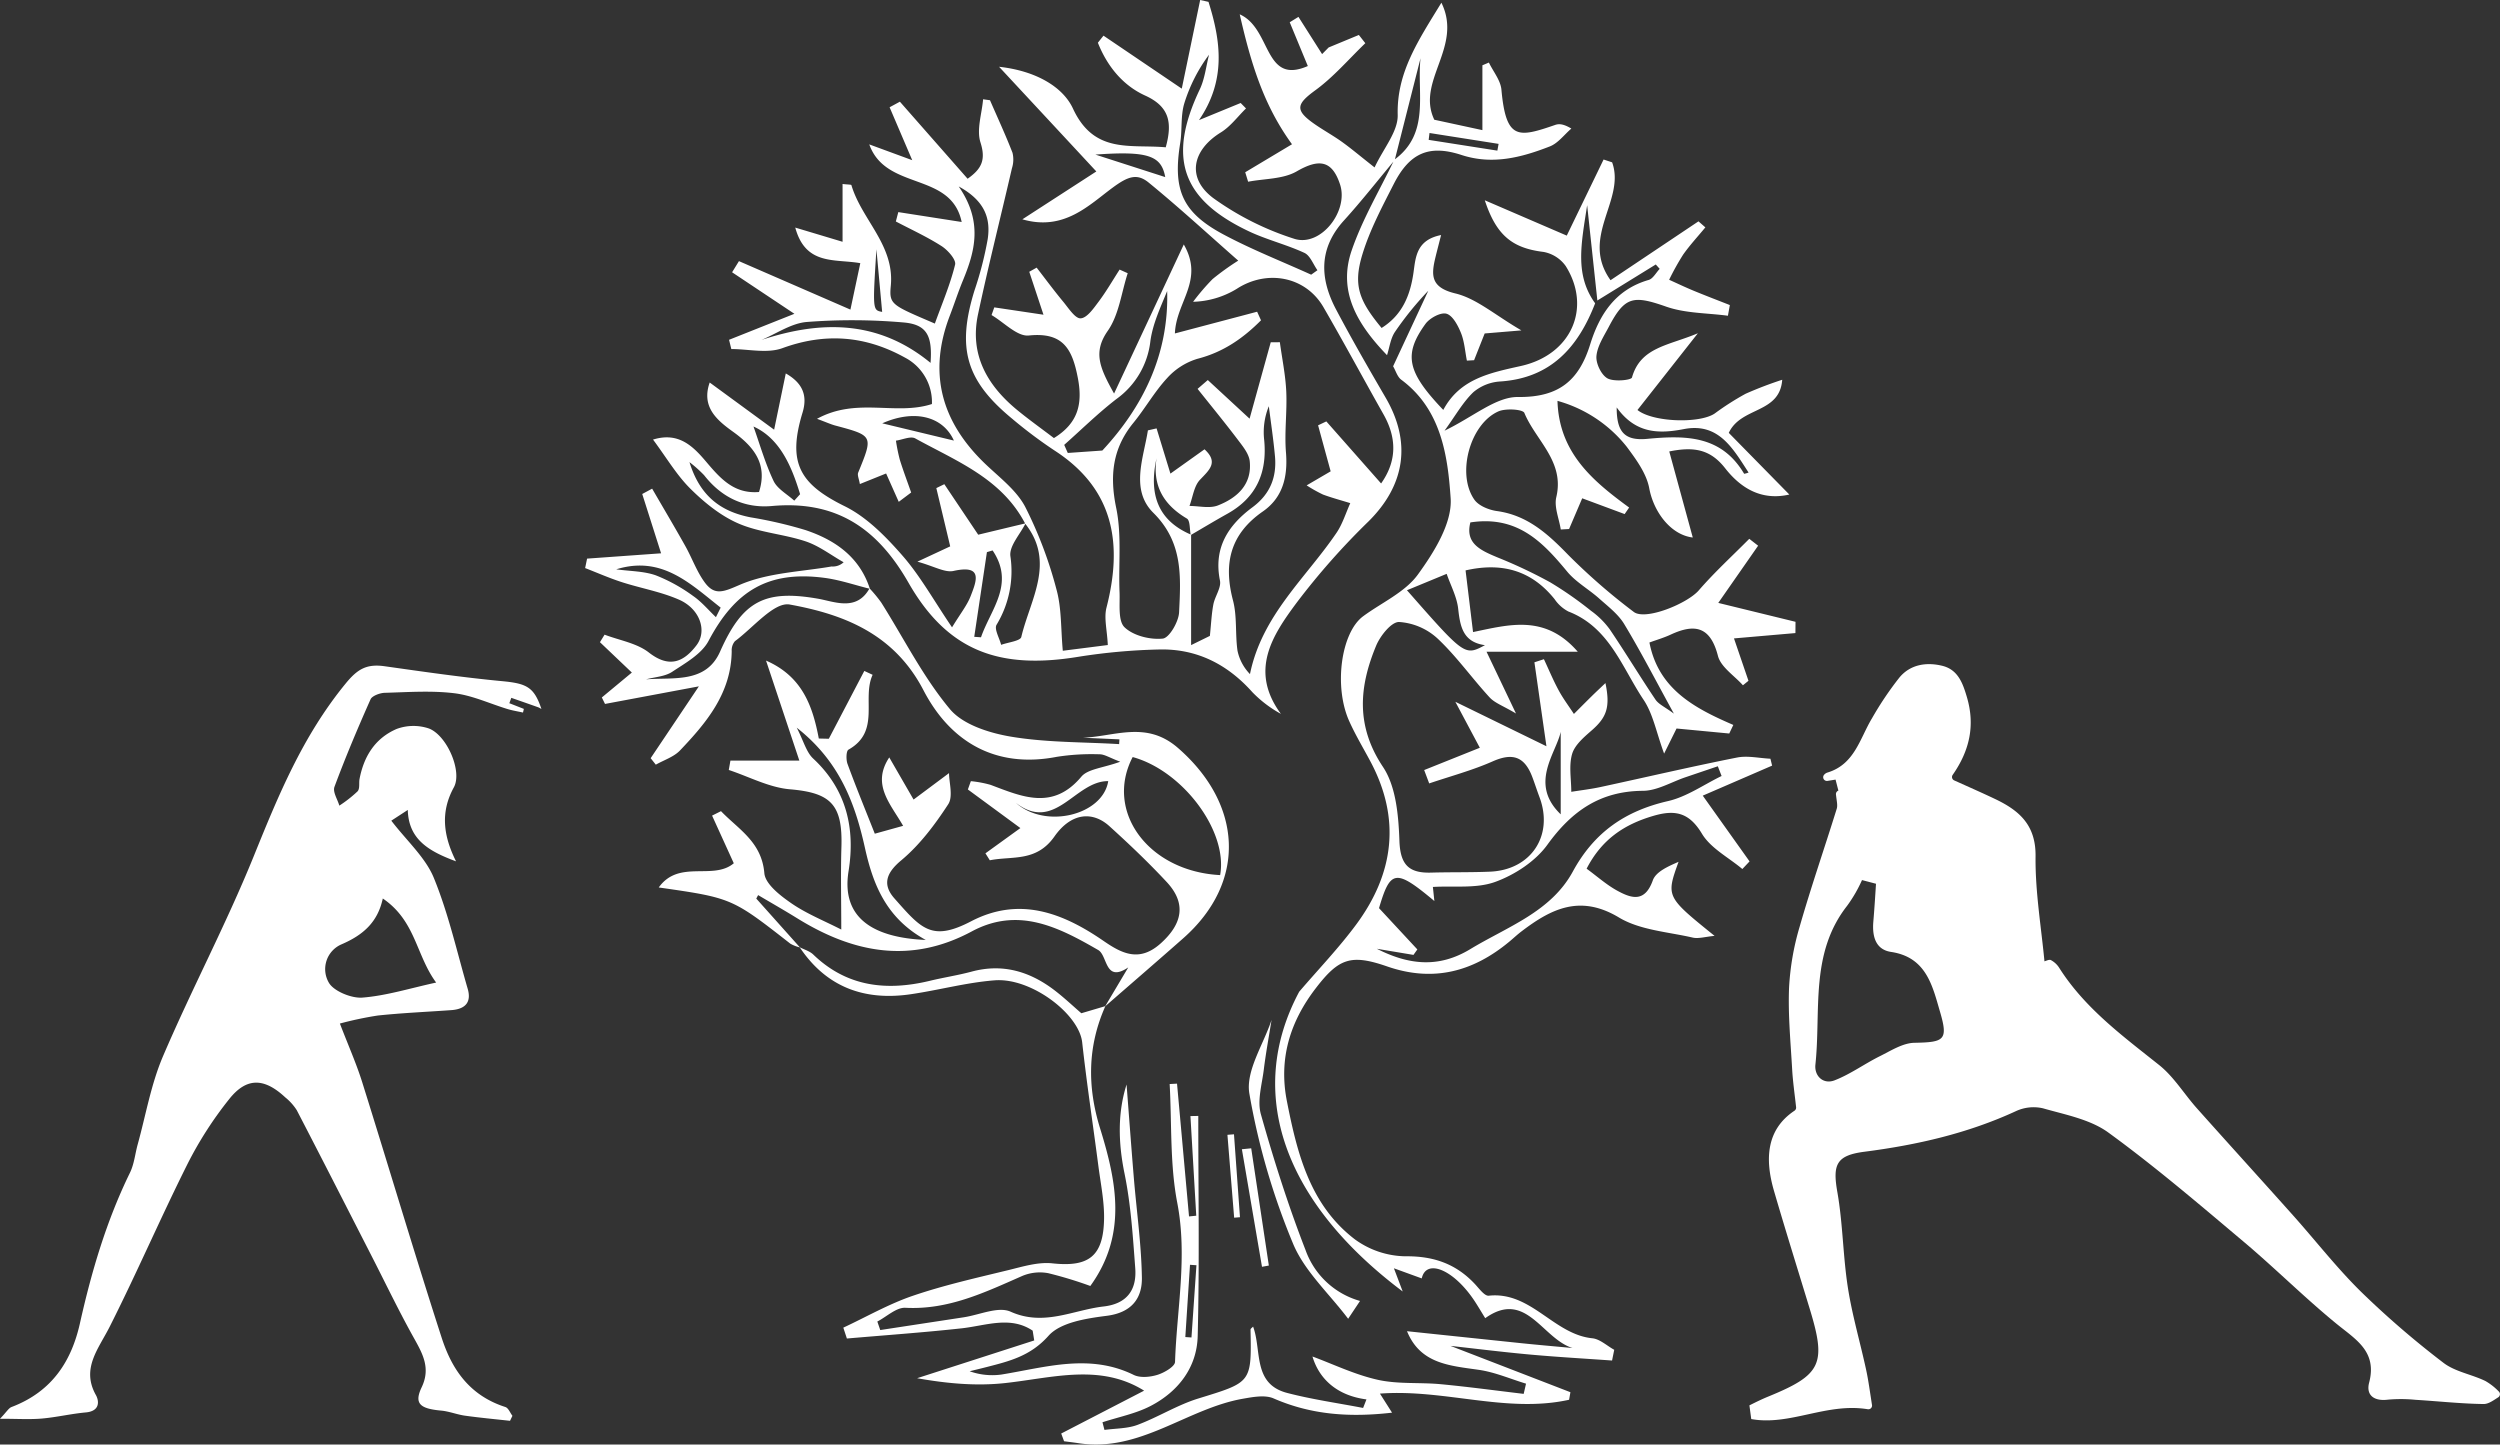 <svg xmlns="http://www.w3.org/2000/svg" viewBox="0 0 673.029 388.884"><rect x="0" y="0" width="673.029" height="388.884" fill="#333333" stroke="none"/><defs><style>.cls-1{fill:#FFFFFF;}</style></defs><title>EmilyLogo</title><g id="Layer_2" data-name="Layer 2"><path class="cls-1" d="M307.028,154.472c-6.326-12.188-18.555-16.849-29.593-22.945-1.245-.687-3.445.356-5.2.6a48.794,48.794,0,0,0,1.026,5.077c.924,2.993,2.038,5.927,3.073,8.886l-3.342,2.511-3.4-7.635-7.071,2.847c-.221-1.372-.73-2.393-.445-3.089,4.065-9.937,4.089-9.916-6.2-12.672-1.113-.3-2.173-.792-4.887-1.8,10.719-5.881,21.173-.8,30.937-3.985a13.534,13.534,0,0,0-7.3-12.518c-10.573-5.853-21.37-6.75-32.969-2.517-4.067,1.484-9.131.237-13.739.237l-.61-2.491,17.593-7L228.127,86.8l1.846-3,30.011,13.049c1.044-4.907,1.81-8.513,2.658-12.5-6.9-1.208-14.711.694-17.51-9.579l12.734,3.82V63.031c1.512.184,2.331.135,2.383.312,2.752,9.313,11.645,16.115,10.606,27.085-.482,5.092.153,5.153,11.858,10.182,1.906-5.3,4.129-10.474,5.449-15.869.325-1.326-1.957-3.905-3.634-4.982-3.913-2.51-8.188-4.457-12.316-6.633l.66-2.524,17.06,2.661c-2.855-13.65-20.368-8.271-24.876-20.891l11.566,4.253c-2.223-5.2-4.158-9.722-6.092-14.246l2.77-1.5,18.229,20.741c3.852-2.695,4.933-5.16,3.465-9.778-1.1-3.448.379-7.712.708-11.613l1.854.254c2.047,4.706,4.208,9.368,6.062,14.15a7.71,7.71,0,0,1-.157,4.179c-3.021,13.108-6.327,26.155-9.127,39.31-2.311,10.859,2.473,19.167,10.654,25.852,3.145,2.571,6.457,4.937,9.779,7.463,6.481-3.986,7.788-9.152,6.447-16.144-1.484-7.734-3.894-12.446-13.209-11.47-3.117.326-6.673-3.545-10.029-5.5l.735-2.073,13.245,1.977c-1.48-4.471-2.654-8.016-3.828-11.56l1.988-1.117c2.378,3.07,4.686,6.2,7.162,9.187,1.428,1.722,3.209,4.555,4.685,4.466,1.716-.1,3.492-2.692,4.848-4.5,2.058-2.742,3.777-5.738,5.64-8.626l2.182.981c-1.7,5.218-2.345,11.17-5.35,15.477-4.065,5.824-2.191,9.956,1.676,16.918l18.768-40.14c5.576,9.706-2.061,15.388-2.392,23.957l22.134-5.849,1.047,2.314c-4.781,4.8-10.113,8.571-17.143,10.369a18.007,18.007,0,0,0-8.142,5.2c-3.393,3.666-5.893,8.14-9.068,12.029-5.627,6.891-6.433,14.217-4.628,22.918,1.517,7.311.582,15.117.9,22.7.136,3.25-.462,7.683,1.347,9.422,2.362,2.271,6.882,3.392,10.274,3.047,1.762-.179,4.285-4.521,4.407-7.081.452-9.478,1.141-18.77-6.915-26.763-6.259-6.209-2.659-14.7-1.481-22.215l2.336-.531L346.131,141l9.178-6.542c3.8,3.5,1.337,5.515-1.218,8.2-1.622,1.7-1.932,4.657-2.831,7.05,2.566.005,5.416.737,7.641-.132,5.19-2.026,9.216-5.648,8.583-11.877-.207-2.037-1.875-4.052-3.213-5.821-3.51-4.639-7.207-9.136-10.829-13.69l2.749-2.375,11.249,10.4c2.035-7.351,3.865-13.959,5.695-20.567l2.455-.016c.6,4.43,1.521,8.846,1.725,13.3.249,5.434-.523,10.93-.082,16.336.531,6.508-.8,12.158-6.221,15.926-8.787,6.1-10.659,14-8.035,23.963,1.133,4.3.569,9.027,1.206,13.5a12.76,12.76,0,0,0,3.363,6.322c3.246-15.9,15.059-25.871,23.305-38.043,1.624-2.4,2.49-5.307,3.7-7.981-2.444-.755-4.92-1.422-7.317-2.3a36.934,36.934,0,0,1-4.428-2.487l6.462-3.776c-1.2-4.375-2.29-8.382-3.384-12.389l2.218-1.054,14.746,16.707c4.256-6.025,4.263-12.2.649-18.6-5.417-9.6-10.643-19.311-16.166-28.85-4.826-8.337-15.249-10.224-23.365-4.931a23.753,23.753,0,0,1-11.73,3.474,60.926,60.926,0,0,1,5.242-6.117,69.608,69.608,0,0,1,6.907-4.965c-8.365-7.349-16.049-14.431-24.129-21.028-3.142-2.565-5.613-1.594-9.583,1.312-6.419,4.7-13.137,11.857-24.4,8.595l19.911-12.885C318,50.838,309.679,41.89,300,31.478c9.82,1.073,17.166,5.364,19.893,11.25,5.706,12.316,15.433,9.563,24.975,10.43,1.828-6.633,1.025-10.945-5.54-13.931C333.22,36.448,329.054,31.2,326.6,25l1.513-1.9,21.072,14.267c1.9-9.158,3.428-16.512,4.955-23.866l2.239.5c3.357,10.642,4.765,21.134-2.56,31.835l11.223-4.608,1.438,1.466c-2.235,2.18-4.168,4.85-6.761,6.448-7.853,4.838-9.3,12.41-1.869,17.822a77.414,77.414,0,0,0,21.628,10.826c7.086,2.275,14.678-7.428,12.326-14.611-2.141-6.54-5.66-7.022-11.676-3.544-3.671,2.122-8.675,1.937-13.08,2.789q-.392-1.276-.782-2.551l12.594-7.536c-7.6-10.469-10.991-21.492-14.074-34.977,8.65,3.838,6.395,19.14,18.334,13.919l-4.872-11.785,2.349-1.45,6.366,10.023,1.765-1.79,8.131-3.365,1.74,2.22c-4.444,4.268-8.506,9.057-13.438,12.657-4.949,3.612-5.584,5.242-.755,8.737,2.524,1.825,5.3,3.308,7.832,5.117s4.9,3.822,8.853,6.932c2.373-5.093,6.337-9.664,6.225-14.133-.284-11.366,5.394-19.8,11.765-30.21,5.863,11.927-6.885,21.109-1.915,31.5l12.952,2.8V31.08l1.746-.74c1.17,2.431,3.15,4.79,3.377,7.306,1.235,13.656,4.545,12.911,14.484,9.484,1.053-.363,2.266-.262,4.341.983-1.917,1.643-3.578,3.947-5.8,4.811-7.639,2.971-15.415,5.031-23.775,2.3-8.735-2.849-13.965-.572-18.248,7.838-3.125,6.135-6.415,12.322-8.414,18.858-2.551,8.343-.986,12.454,5.149,19.874,5.535-3.456,7.717-8.723,8.594-14.93.576-4.081.737-8.759,7.429-10.089-.634,2.493-1.08,4.185-1.494,5.885-1.184,4.864-1.414,8.213,5.331,9.837,5.682,1.369,10.629,5.787,17.782,9.95l-9.887.825c-.877,2.216-1.863,4.7-2.849,7.2l-1.94.112c-.5-2.5-.656-5.134-1.595-7.454-.815-2.012-2.221-4.7-3.907-5.175-1.546-.439-4.513,1.17-5.651,2.745-5.96,8.253-4.984,12.9,4.8,23.157,4.483-8.419,12.6-9.971,20.939-11.84,13.541-3.035,19.043-15.643,12.057-26.836a9.4,9.4,0,0,0-6.032-3.861c-8.32-1.02-12.673-4.386-15.791-13.9l22.066,9.511c3.707-7.661,6.811-14.073,9.914-20.485l2.3.756c3.691,10.171-8.741,20.094-.428,31.734l23.675-15.848,1.854,1.625c-2.021,2.449-4.2,4.792-6.016,7.382a68.6,68.6,0,0,0-3.738,6.724c2.215,1,4.408,2.046,6.651,2.973,3.211,1.326,6.459,2.562,9.691,3.836q-.261,1.437-.52,2.874c-5.554-.749-11.414-.628-16.6-2.443-8.848-3.1-11.134-2.813-15.452,5.4-1.338,2.545-3.092,5.175-3.342,7.888-.182,1.978,1.282,5.045,2.945,6,1.714.98,6.414.514,6.623-.222,2.322-8.2,9.8-8.552,17.743-11.913l-16.267,20.663c4.126,3.3,16.754,3.721,20.826.922a72.893,72.893,0,0,1,8.306-5.3,103.12,103.12,0,0,1,9.839-3.761c-.681,9.215-11.062,7.182-14.387,14.3l16.3,16.6c-7.621,1.755-13.195-1.862-17.273-7.073-3.916-5-8.256-5.914-15.052-4.523,2.179,7.97,4.275,15.641,6.332,23.166-5.9-.7-10.522-6.829-11.723-13.271-.742-3.976-3.533-7.762-6.051-11.154a36.142,36.142,0,0,0-18.65-12.365c.41,14,9.523,21.577,19.294,28.723l-1.212,1.757-11.424-4.246c-1.224,2.864-2.378,5.567-3.533,8.27l-2.236.126c-.457-2.923-1.837-6.065-1.2-8.731,2.279-9.616-5.534-15.221-8.6-22.642-.411-.995-5.044-1.3-7.038-.4-7.653,3.438-11.263,16.872-6.417,23.753,1.168,1.659,3.916,2.762,6.083,3.062,8.22,1.138,13.69,6.153,19.179,11.8a165.331,165.331,0,0,0,17.635,15.343c3.11,2.4,14.413-2.224,17.518-5.808,4.229-4.881,9.029-9.267,13.584-13.865l2.384,1.853-10.728,15.4,20.793,5.087-.024,3.035-16.541,1.435c1.428,4.174,2.665,7.792,3.9,11.41l-1.492,1.21c-2.326-2.617-5.95-4.9-6.726-7.915-2.031-7.893-6.2-8.747-12.7-5.736-1.9.881-3.937,1.473-5.743,2.136,2.428,12.56,12.162,17.7,22.585,22.19l-1.1,2.309-14.186-1.348-3.347,6.756c-2.095-5.69-2.964-10.657-5.53-14.488-5.79-8.646-9.177-19.495-20.24-23.766a10.218,10.218,0,0,1-3.717-3.325c-6.263-7.806-14.283-9.953-23.965-7.74.664,5.474,1.31,10.794,2.014,16.6,9.788-2.021,19.409-4.826,28.2,5.3H431.233c2.823,5.918,4.907,10.287,7.93,16.627-3.455-2.06-5.693-2.813-7.1-4.336-4.782-5.194-8.9-11.048-14.021-15.858a16.912,16.912,0,0,0-10.367-4.446c-2.072-.033-5.061,3.728-6.168,6.392-4.577,11.027-5.524,21.564,1.84,32.613,3.552,5.329,4.191,13.189,4.434,19.965.232,6.445,2.6,8.67,8.517,8.5,5.285-.148,10.579-.035,15.86-.255,11.092-.462,17.208-9.772,13.317-20.093-.677-1.795-1.254-3.629-1.935-5.423-2.122-5.587-5.393-6.5-10.641-4.182-5.5,2.433-11.387,4-17.105,5.942l-1.351-3.6,14.983-6c-2.318-4.353-4.126-7.747-6.593-12.378l24.523,11.97c-1.223-8.546-2.23-15.574-3.236-22.6l2.56-.833c1.312,2.8,2.5,5.668,3.972,8.385,1.194,2.21,2.719,4.241,4.1,6.351,1.6-1.6,3.2-3.214,4.813-4.8,1.144-1.124,2.319-2.216,3.677-3.51,1.344,6.471.331,9.212-3.665,12.709-2.089,1.829-4.6,3.939-5.311,6.389-.917,3.147-.221,6.763-.22,10.177,2.622-.423,5.269-.727,7.861-1.287,12.251-2.643,24.459-5.5,36.749-7.939,2.867-.57,6,.176,9,.317l.453,1.858-18.671,8.083,12.6,17.7-1.94,2.053c-3.714-3.119-8.523-5.581-10.884-9.513-3.464-5.766-7.283-6.494-13.079-4.795-7.737,2.267-13.851,6.237-17.962,14.219,2.874,2.1,5.363,4.343,8.222,5.907,3.837,2.1,7.44,3.278,9.6-2.77.839-2.349,4.2-3.794,6.928-4.985-3.375,9.387-3.375,9.387,9.7,19.936-2.553.231-4.335.82-5.9.458-6.707-1.549-14.175-2-19.835-5.4-10.418-6.262-18.2-2.393-26.226,3.717-1.145.872-2.2,1.866-3.307,2.787-9.761,8.1-20.468,10.966-32.868,6.667-9.744-3.378-13.018-2.227-19.233,5.87-6.9,8.983-10.023,18.932-7.775,30.371,2.77,14.1,6.223,27.974,18.281,37.208a23.665,23.665,0,0,0,13.66,4.581c7.6-.08,13.6,2.049,18.678,7.463,1.135,1.209,2.6,3.267,3.724,3.146,11.415-1.229,17.445,10.4,27.888,11.461,2.05.208,3.936,2.028,5.9,3.1q-.291,1.445-.584,2.889c-7.4-.528-14.8-.945-22.181-1.616-7.354-.668-14.685-1.592-21.322-2.326L453.813,388.3l-.356,2.034c-16.815,3.713-33.547-2.962-50.921-1.656l3.258,5.129c-11.385,1.316-21.737.594-31.89-3.836-2.3-1-5.509-.392-8.2.076-15.124,2.634-27.747,14.531-44.293,11.983-1.3-.2-2.607-.351-3.91-.525q-.387-1.041-.773-2.081l22.324-11.541c-11.834-7.375-24.607-3.452-37.4-2.045-7.678.845-15.526.155-23.718-1.305l31.531-10.167-.417-2.633c-6.028-4.05-12.624-1.342-19.156-.626-10.263,1.125-20.57,1.847-30.859,2.74l-.962-2.925c6.242-2.915,12.291-6.4,18.774-8.6,8.378-2.851,17.075-4.8,25.691-6.9,3.879-.948,7.988-2.227,11.826-1.813,9.706,1.049,13.737-1.82,13.906-11.959.079-4.747-.916-9.52-1.533-14.267-1.44-11.094-3.13-22.159-4.359-33.276-.841-7.6-13.689-17.454-23.558-16.691-7.617.589-15.109,2.661-22.7,3.76-12.425,1.8-22.633-1.943-29.8-12.674,1.234.646,2.7,1.048,3.666,1.976,9.067,8.739,19.774,9.876,31.421,7.061,3.722-.9,7.528-1.473,11.221-2.468,8.342-2.247,15.641-.049,22.27,5,2.61,1.991,5,4.266,7.257,6.207l6.468-1.916c-4.8,10.777-4.911,21.627-1.427,32.89,4.395,14.209,7.414,28.582-2.625,42.45a109.5,109.5,0,0,0-11.322-3.443,12.219,12.219,0,0,0-6.96.724c-10.086,4.43-19.942,9.2-31.5,8.588-2.448-.129-5.038,2.4-7.562,3.7l.789,2.294q11.219-1.716,22.438-3.428c4.261-.642,9.321-3.007,12.642-1.519,8.984,4.029,16.774-.451,25.06-1.4,6.288-.723,8.942-4.474,8.507-10.294-.639-8.534-1.18-17.154-2.89-25.507-1.72-8.4-1.85-16.378.552-23.953.629,8.13,1.246,16.556,1.942,24.977.746,9.008,2.04,18,2.182,27.019.089,5.634-2.819,9.428-9.478,10.274-5.483.7-12.438,1.758-15.672,5.39-4.852,5.449-10.508,6.823-16.643,8.4-1.521.392-3.049.757-4.574,1.135a18.074,18.074,0,0,0,8.51.892c11.9-1.923,23.709-5.767,35.658.093,1.738.852,4.4.592,6.366-.014,1.84-.567,4.716-2.231,4.758-3.491.474-14.239,3.393-28.324.605-42.795-2.007-10.415-1.461-21.321-2.053-32.008l1.983-.107q1.614,17.875,3.229,35.75l1.946-.195q-.781-13.412-1.565-26.823l2.114-.038c0,19.761.339,39.53-.16,59.279-.212,8.41-5.208,14.917-12.665,18.794-4,2.081-8.628,2.969-12.972,4.395l.537,2.063c2.98-.418,6.15-.331,8.9-1.362,5.566-2.085,10.724-5.363,16.373-7.1,14.278-4.4,14.346-4.167,14.049-18.55,0-.256.438-.52.692-.8,2.384,6.365-.2,15.408,9.16,17.852,6.713,1.754,13.63,2.724,20.457,4.043q.45-1.15.9-2.3c-8.275-1.079-12.839-5.827-14.533-11.548,5.5,2.026,11.366,4.875,17.561,6.264,5.477,1.228,11.336.657,17,1.194,7.45.706,14.871,1.718,22.3,2.6q.315-1.374.631-2.75c-4.233-1.279-8.388-3.1-12.715-3.721-7.829-1.129-15.737-1.592-19.323-10.4q15.52,1.632,31.037,3.255c4.5.463,9.01.852,13.515,1.274-8.2-2.548-12.527-15.872-23.5-8.032-1.176-1.909-1.9-3.141-2.679-4.341-5.609-8.669-13.179-11.866-14.409-6.368l-7.494-2.727c1.006,2.655,1.538,4.062,2.367,6.249-32.389-24.339-42.306-53.691-27.863-80.7,5.146-6.019,10.666-11.762,15.362-18.115,10.15-13.734,12.052-28.442,3.8-43.9-1.921-3.6-4.031-7.118-5.7-10.833-4.195-9.345-2.185-23.85,3.755-28.234,5-3.693,11.272-6.453,14.746-11.246,4.344-5.992,9.263-13.836,8.808-20.534-.776-11.448-2.534-23.922-13.3-31.9-1.049-.777-1.476-2.392-2.192-3.618l9.464-20.316a86.274,86.274,0,0,0-8.987,11.1c-1.17,1.769-1.436,4.135-2.111,6.23-7.606-7.9-13.4-16.837-9.535-28.146,2.9-8.478,7.6-16.34,11.5-24.476,9.71-7.075,6.035-17.844,7.054-27.325l-6.948,27.421c-4.541,5.432-8.909,11.021-13.664,16.259-6.852,7.548-6.52,15.636-2.127,23.96,4.247,8.046,8.8,15.932,13.377,23.8,7.009,12.064,5.135,23.574-4.645,33.261A193.5,193.5,0,0,0,380.1,175.774c-6.524,8.79-12.8,18.27-4.227,29.911a32.237,32.237,0,0,1-7.671-5.83c-6.79-7.612-15.143-11.811-25.338-11.5a161.436,161.436,0,0,0-21.419,1.945c-21.361,3.543-35.3-1.509-45.831-19.929-8.488-14.845-19.631-22.186-36.774-20.645-7.363.661-13.578-2.318-18.231-8.277a34.438,34.438,0,0,0-3.959-3.539c2.863,9.286,8.573,13.34,16.521,14.878a115.206,115.206,0,0,1,14.7,3.411c8,2.676,14.586,7.24,17.353,15.815-4.067-1.006-8.082-2.4-12.209-2.944-15.1-1.986-24.058,3.415-31.221,16.963-1.871,3.539-6.218,5.957-9.8,8.329-1.941,1.286-4.663,1.391-7.034,2.029,7.392-.591,16.118,1.145,19.937-7.477,6.052-13.665,12.054-16.724,26.344-14.237,4.432.771,10.39,3.508,13.89-2.78a37.538,37.538,0,0,1,3.146,3.812c6.08,9.635,11.249,20.016,18.481,28.68,3.516,4.212,10.642,6.457,16.494,7.436,9.535,1.595,19.365,1.423,29.07,2l.079-1.282-9.828-.44c8.616-.323,17.065-4.654,25.573,2.742,17.474,15.191,18.6,36.109,1.416,51.267-6.974,6.152-14.016,12.226-21.028,18.335q3.123-5.255,6.244-10.509c-6.353,4.259-5.5-3.185-8.094-4.682-10.686-6.168-21.51-11.738-34.037-5.006-16.431,8.831-31.892,5.81-46.938-3.506-3.484-2.157-7.046-4.186-10.572-6.273l-.5.935L246.4,268.566a9.788,9.788,0,0,1-2.591-1.016c-15.727-12.293-15.72-12.3-35.427-15.135,5.449-7.627,14.642-1.815,20.2-6.516l-5.843-12.826,2.4-1.2c4.707,4.9,10.952,8.265,11.672,16.7.25,2.932,4.3,6.053,7.287,8.112,4.088,2.817,8.818,4.7,13.423,7.063,0-7.855-.179-15.064.04-22.261.35-11.463-2.912-14.562-13.869-15.5-5.593-.476-10.978-3.389-16.457-5.2l.444-2.53h18.55l-8.965-26.916c9.72,4.236,12.544,12.179,14.206,20.981l2.7.062,9.551-18.259,2.242,1.042c-2.985,6.443,2.245,15.212-6.5,20.147-.637.359-.683,2.694-.264,3.839,2.217,6.055,4.67,12.024,7.345,18.791l7.627-2.119c-3.467-6.024-8.542-11.13-3.734-18.419l6.547,11.346,9.548-7.122c0,2.538,1.148,6.284-.224,8.391-3.579,5.5-7.687,10.968-12.683,15.13-4.2,3.5-4.962,6.637-1.8,10.209,7.237,8.184,10.019,11.7,20.63,6.174,13.027-6.79,24.687-2.3,35.715,5.305,5.031,3.47,9.7,5.729,15.392.593,5.833-5.267,6.908-10.744,1.566-16.483-4.888-5.25-10.106-10.216-15.427-15.034-4.486-4.062-10.24-3.7-14.794,2.775-4.884,6.943-11.338,5.2-17.4,6.407l-1.18-1.871c3.31-2.391,6.619-4.781,9.412-6.8L291.6,226.035l.805-2.237a30.085,30.085,0,0,1,5.327,1c8.494,3.2,16.751,6.936,24.412-2.2,1.765-2.1,5.778-2.322,10.473-4.032-2.907-1.091-4.232-2.006-5.555-2a60.82,60.82,0,0,0-11.5.678c-16.643,3.24-28.765-4.162-35.909-17.913-7.889-15.187-21.407-20.432-36.01-23.085-4.2-.762-9.862,6.27-14.75,9.868a3.782,3.782,0,0,0-.871,2.686c-.117,11.271-6.741,19.2-13.914,26.727-1.672,1.755-4.319,2.582-6.518,3.836l-1.387-1.75,12.979-19.338-25.268,4.734-.856-1.744,8.082-6.706-8.588-8.173,1.247-2.029c4.018,1.54,8.667,2.27,11.912,4.8,5.484,4.278,9.357,2.6,12.811-1.911,2.986-3.9.944-9.823-4.644-12.289-4.909-2.166-10.352-3.092-15.5-4.758-3.329-1.077-6.546-2.5-9.813-3.768l.523-2.543,19.925-1.43-5.077-15.969,2.668-1.435c2.98,5.14,6.015,10.251,8.922,15.433,1.819,3.242,3.075,6.865,5.252,9.824,2.7,3.666,5.141,2.475,9.449.618,7.539-3.251,16.379-3.494,24.687-4.926a4.263,4.263,0,0,0,3.241-1.137c-3.4-1.918-6.6-4.414-10.232-5.625-5.9-1.965-12.391-2.358-18.042-4.789-4.786-2.06-9.176-5.62-12.931-9.335s-6.516-8.456-10.107-13.277c6.814-2.1,10.672,1.689,14.2,5.846,3.794,4.475,7.515,8.842,14.336,8.267,2.409-7.568-1.448-12.252-7.074-16.276-4.5-3.218-8.462-6.777-6.208-13.2l17.348,12.7c1.235-5.968,2.135-10.313,3.135-15.145,4.388,2.506,5.966,5.774,4.508,10.566-4.091,13.44-.826,19.19,11.333,25.173,5.937,2.922,11.059,8.154,15.518,13.245,4.82,5.5,8.434,12.06,13.4,19.373,2.241-3.688,4.035-5.9,5.015-8.42,1.581-4.07,3.394-8.538-4.612-6.764-2.328.516-5.161-1.244-9.728-2.5l8.835-4.117L283.108,144.9l2.156-1.052,9.119,13.6c5.253-1.261,9-2.162,12.752-3.059-1.464,2.95-4.417,6.076-4.091,8.811a27.8,27.8,0,0,1-3.717,18.493c-.686,1.148.765,3.571,1.23,5.406,1.882-.687,5.174-1.042,5.427-2.113C308.352,174.935,315.288,164.893,307.028,154.472ZM461.066,94.4c-.841-7.858-1.683-15.717-2.748-25.667-1.579,10.395-3.411,18.7,2.153,26.42-4.574,11.8-11.887,20.133-25.551,21.047a12.317,12.317,0,0,0-7.237,2.882c-2.816,2.7-4.794,6.282-7.767,10.373,7.86-3.811,13.863-9.147,19.8-9.077,11.069.128,16.421-4.514,19.418-14.164,2.528-8.142,6.865-14.778,15.74-17.346,1.18-.342,1.991-1.96,2.972-2.987L476.793,84.7ZM351.6,157.542c-.321-1.526-.137-3.905-1.043-4.442-6.176-3.657-9.306-8.729-8.16-16.24-2.063,9.37.1,16.671,9.305,20.585v29.727l5.053-2.483c.334-3.2.444-5.866.934-8.46.416-2.2,2.17-4.493,1.779-6.433-1.776-8.819,2.215-14.881,8.761-19.738,4.743-3.519,6.563-8.1,6.048-13.74-.41-4.5-1.091-8.972-1.651-13.457a18.45,18.45,0,0,0-1.251,9.115c.838,8.738-2.075,15.468-9.911,19.834C358.141,153.661,354.885,155.629,351.6,157.542Zm-22.328,29.61c-.19-4.078-1.067-7.281-.352-10.077,4.4-17.182,2.068-31.894-13.985-42.288a124.322,124.322,0,0,1-11.513-8.644c-12.384-10.234-14.823-18.938-10.053-34.4a93.772,93.772,0,0,0,3.577-13.9c.782-5.358-.588-10.2-7.813-14.148,6.556,9.5,4.4,17.406,1.13,25.326-1.281,3.1-2.312,6.307-3.515,9.443-5.944,15.488-2.265,28.626,9.53,39.914,3.81,3.647,8.364,7.051,10.741,11.538a111.513,111.513,0,0,1,8.438,22.287c1.4,5.049,1.151,10.558,1.7,16.488Zm165.241,35.257-1.017-2.618q-4.332,1.469-8.665,2.937c-3.83,1.293-7.654,3.644-11.494,3.67-11.515.078-19.156,5.427-25.731,14.525-3.227,4.464-8.782,8.089-14.044,10-5.1,1.85-11.17,1.016-16.775,1.358.093.871.21,1.977.4,3.79-10.511-8.8-11.848-8.386-14.9,1.914L412.607,269.1l-1.047,1.471-9.868-1.65c8.415,4.263,16.489,5.354,25.16.1,9.99-6.048,21.7-10.02,27.607-20.881,5.762-10.6,14.121-16.332,25.636-18.978C485.151,228,489.721,224.726,494.512,222.409Zm-135,26.679c2.159-11.852-10.1-28.1-23.545-31.78C328.362,231.882,340.129,248.08,359.515,249.088Zm122.162-43.459c-5-9.111-8.941-16.769-13.383-24.123-1.614-2.672-4.331-4.728-6.723-6.866-2.805-2.509-6.272-4.413-8.63-7.259-6.6-7.968-13.4-15.167-26.061-13.239-1.472,5.741,2.854,7.558,7.448,9.479a130.988,130.988,0,0,1,14.013,6.626,98.4,98.4,0,0,1,11.018,7.687,22.356,22.356,0,0,1,5.022,4.957c4.229,6.237,8.124,12.7,12.333,18.951C477.557,203.094,479.217,203.8,481.677,205.629Zm-236.14,3.778c1.85,3.585,2.562,6.576,4.435,8.318,9,8.373,11.345,18.892,9.511,30.3-2.084,12.968,7.187,17.942,20.785,18.52-10.767-5.876-14.242-15.172-16.377-24.792C261.177,229.526,256.965,218.4,245.537,209.407ZM384.024,87.448l1.685-1.2c-1.148-1.6-1.951-3.947-3.506-4.668-4.856-2.252-10.165-3.535-15-5.828-18.173-8.625-21.871-19.858-13.166-38.2,1.357-2.859,1.687-6.2,2.493-9.326a43.38,43.38,0,0,0-6.682,13.161c-.99,3.359-.521,7.118-1.085,10.638-2.012,12.554.492,18.627,11.622,24.582C368.018,80.687,376.129,83.865,384.024,87.448ZM327.8,134.791c10.815-11.652,17.945-25.722,17.455-42.938-1.811,4.436-3.9,8.873-4.522,13.507a22.242,22.242,0,0,1-9.117,15.547c-4.938,3.8-9.406,8.215-14.081,12.359l.964,2.177Zm-91.771-29.772c16.081-5.309,31.48-5.377,45.525,6.175.546-7.4-1.048-10.373-7.364-10.891a159.018,159.018,0,0,0-25.968-.12C244.052,100.526,240.086,103.33,236.028,105.019ZM409.809,172.4c15.548,17.7,15.548,17.7,21,14.787-5.912-.823-6.675-4.97-7.211-9.809-.355-3.206-2.023-6.266-3.1-9.391Zm91.968-31.68c-4.265-6.563-8.107-13.513-17.433-11.7-6.967,1.357-13.079,1.12-18.075-5.834-.023,6.522,2.063,9.045,8.224,8.461,10.4-.985,19.968-.94,26.091,9.406A6.757,6.757,0,0,0,501.777,140.716ZM304.528,229.64c7.97,7.142,23.414,3.292,24.859-5.849C320.465,223.681,315.1,237.807,304.528,229.64Zm-7.8-67.5c-1.274,8.511-2.343,15.654-3.411,22.8l1.819.127c2.579-7.51,9.216-14.336,3.124-23.382Zm-51.871-13.853,1.577-1.745c-2.375-7.893-5.635-15.1-12.55-18.22,1.643,4.6,3.121,9.812,5.4,14.643C240.314,145.13,242.952,146.535,244.858,148.285Zm-21.085,31.368,1.279-2.572c-8.155-6.4-15.818-14.122-28.122-10.312,3.788.521,7.428.474,10.648,1.612a44.714,44.714,0,0,1,10.044,5.55C219.907,175.5,221.739,177.722,223.773,179.653ZM451.2,232.73V210.524C449.939,216.366,442.618,224.455,451.2,232.73ZM268.552,127.466l19.285,4.643C284.822,125.438,277.023,123.693,268.552,127.466Zm-.026-29.995c-.526-5.734-1.036-11.294-1.545-16.855C265.955,96.983,265.955,96.983,268.526,97.471Zm76.207-36.295c-1.05-5.768-4.6-7.08-18.805-6.057Zm89.415-7.124.329-1.818-18.6-2.928-.222,1.85ZM353.135,354.116,351.4,354l-1.259,19.453,1.655.107Z" transform="translate(-31.039 -13.501)"/><path class="cls-1" d="M287.837,132.109l-19.285-4.643" transform="translate(-31.039 -13.501)"/><path class="cls-1" d="M268.526,97.471" transform="translate(-31.039 -13.501)"/><path class="cls-1" d="M266.981,80.616" transform="translate(-31.039 -13.501)"/><path class="cls-1" d="M325.928,55.119" transform="translate(-31.039 -13.501)"/><path class="cls-1" d="M344.733,61.176" transform="translate(-31.039 -13.501)"/><path class="cls-1" d="M373.356,288.067c-.709,4.468-1.539,8.922-2.091,13.409-.491,3.991-1.811,8.339-.788,11.973,3.485,12.371,7.393,24.671,12.051,36.644a21.844,21.844,0,0,0,14.648,13.639l-3.2,4.8c-5.19-6.885-11.849-12.9-14.9-20.39a188.458,188.458,0,0,1-11.7-40.272C366.365,301.763,371.18,294.7,373.356,288.067Z" transform="translate(-31.039 -13.501)"/><path class="cls-1" d="M367.881,322.64q2.373,15.78,4.747,31.562l-1.846.334q-2.706-15.825-5.413-31.649Z" transform="translate(-31.039 -13.501)"/><path class="cls-1" d="M363.242,318.866l1.611,22.324-1.567.127-1.809-22.31Z" transform="translate(-31.039 -13.501)"/></g><g id="Layer_1" data-name="Layer 1"><path class="cls-1" d="M502,391.842c1.665-.832,3.332-1.658,5.05-2.361,14.291-5.844,15.713-8.747,11.262-23.387-3.239-10.655-6.574-21.282-9.688-31.974-2.516-8.638-2.038-16.559,5.5-21.594a1.014,1.014,0,0,0,.449-.946c-.419-3.788-.882-6.985-1.064-10.2-.413-7.307-1.12-14.64-.835-21.929a70.386,70.386,0,0,1,2.843-16.441c3.054-10.674,6.7-21.178,9.993-31.787.291-.937-.018-2.059-.208-3.825a1,1,0,0,1,.652-1.053h0l-.762-2.966-2.192.351a1,1,0,0,1-.88-1.66,1.936,1.936,0,0,1,.832-.571c7.379-2.193,8.756-9.17,12.063-14.648A87.8,87.8,0,0,1,542.4,195.88c2.911-3.493,7.191-4.172,11.454-3.155s5.574,4.62,6.709,8.49c2.211,7.538.765,14.282-3.834,20.886a1,1,0,0,0,.4,1.491c3.911,1.764,7.47,3.327,10.98,4.995,6.5,3.088,11.026,6.975,10.927,15.437-.112,9.588,1.553,19.2,2.441,28.758-.458.074-.309.08-.3.043.051-.156.026-.452.092-.471.636-.177,1.452-.621,1.894-.385a6.01,6.01,0,0,1,2.185,2c6.9,10.917,17.076,18.381,26.964,26.26,3.953,3.15,6.709,7.774,10.135,11.616,8.614,9.661,17.328,19.235,25.947,28.892,6.093,6.827,11.734,14.1,18.241,20.5a243.8,243.8,0,0,0,22.19,19.134c3.151,2.427,7.6,3.108,11.3,4.907a16.074,16.074,0,0,1,3.612,2.825,1,1,0,0,1-.147,1.573c-1.322.847-2.645,1.823-3.955,1.805-6.11-.083-12.21-.765-18.319-1.135a39.97,39.97,0,0,0-7.409-.043c-3.723.475-5.962-1.171-5.068-4.585,2.2-8.413-3.586-11.588-8.8-15.852-8.6-7.03-16.485-14.922-24.984-22.08-11.938-10.053-23.827-20.226-36.43-29.395-4.893-3.56-11.6-4.8-17.635-6.53a11.281,11.281,0,0,0-7.217.761c-12.989,6-26.687,9.121-40.785,10.938-7.607.98-8.616,3.448-7.314,10.857,1.49,8.481,1.507,17.214,2.837,25.733,1.163,7.449,3.316,14.741,4.914,22.127.612,2.825.985,5.7,1.578,9.47a.991.991,0,0,1-1.124,1.139c-11.144-1.831-21,4.532-31.384,2.64Zm34.08-140.423-3.767-.99a37.649,37.649,0,0,1-4.021,6.941c-10.078,12.875-6.979,28.261-8.524,42.735-.327,3.061,2.11,5.424,5.179,4.229,4.258-1.657,8.06-4.45,12.185-6.5,2.988-1.483,6.167-3.543,9.293-3.6,8.02-.152,9.137-.684,6.9-8.323-2.05-7.007-3.684-14.714-13.187-16.139-4.186-.628-5.1-4.21-4.779-8.115C535.646,258.248,535.864,254.833,536.08,251.419Z" transform="translate(-31.039 -13.501)"/><path class="cls-1" d="M172.067,204.343l-3.908-1.53.53-1.447c2.429.851,4.861,1.7,7.285,2.56a6.35,6.35,0,0,1,.825.449c-1.973-5.927-3.982-6.878-10.606-7.5-10.569-1-21.08-2.526-31.584-4.012-4.914-.7-7.35.789-10.5,4.631-11.622,14.186-18.16,30.231-24.762,46.517-7.373,18.191-16.684,35.748-24.42,53.83-3.243,7.582-4.615,15.806-6.817,23.742-.707,2.549-.934,5.274-2.09,7.641-6.361,13.027-10.349,26.625-13.464,40.532-2.2,9.82-7.223,18.279-18.384,22.518-.829.315-1.335,1.311-3.135,3.175,4.68,0,7.994.225,11.254-.057,3.972-.344,7.877-1.292,11.849-1.65,3.9-.352,3.587-3.12,2.708-4.69-3.981-7.114.683-12.366,3.7-18.343,7.316-14.5,13.72-29.367,20.988-43.887a100.375,100.375,0,0,1,11.236-17.466c4.673-5.865,9.414-5.7,15.058-.433a14.328,14.328,0,0,1,3.1,3.451c6.794,13.083,13.475,26.213,20.187,39.331,3.736,7.3,7.276,14.692,11.279,21.875,2.422,4.346,4.641,8.2,2.16,13.4-2.11,4.423-.418,5.756,5.271,6.275,2.159.2,4.233,1.062,6.39,1.363,4.026.562,8.084.935,12.128,1.386l.649-1.348c-.63-.816-1.071-2.1-1.919-2.375-9.9-3.185-14.5-10.489-17.141-18.671-7.384-22.849-14.194-45.845-21.376-68.748-1.579-5.036-3.756-9.923-6.015-15.811a94.611,94.611,0,0,1,10.186-2.158c6.57-.693,13.192-.98,19.791-1.451,4.072-.29,5.412-2.369,4.434-5.727-2.912-10-5.171-20.225-9.128-29.888-2.238-5.464-7.311-10-11.443-15.39l4.438-2.892c.2,8.022,5.778,11.162,12.987,13.841-3.429-6.886-4.255-13.233-.585-19.93,2.338-4.266-1.855-13.986-6.732-15.843a13.036,13.036,0,0,0-8.706.144c-6,2.61-8.831,7.646-9.949,13.43-.219,1.13.143,2.6-.539,3.356a34.4,34.4,0,0,1-4.905,3.846c-.483-1.708-1.828-3.672-1.305-5.08,2.949-7.939,6.255-15.776,9.714-23.551.406-.914,2.476-1.7,3.8-1.741,6.252-.177,12.6-.637,18.745.114,4.919.6,9.585,2.822,14.384,4.272,1.332.4,2.735.622,4.105.925Zm-23.613,73.676c-7.107,1.549-13.4,3.54-19.843,4.049-2.964.235-7.678-1.734-9-3.947a7.251,7.251,0,0,1,3.351-10.385c5.895-2.54,9.752-5.98,11.131-12.35C142.972,261.426,143,270.615,148.454,278.019Z" transform="translate(-31.039 -13.501)"/></g></svg>
